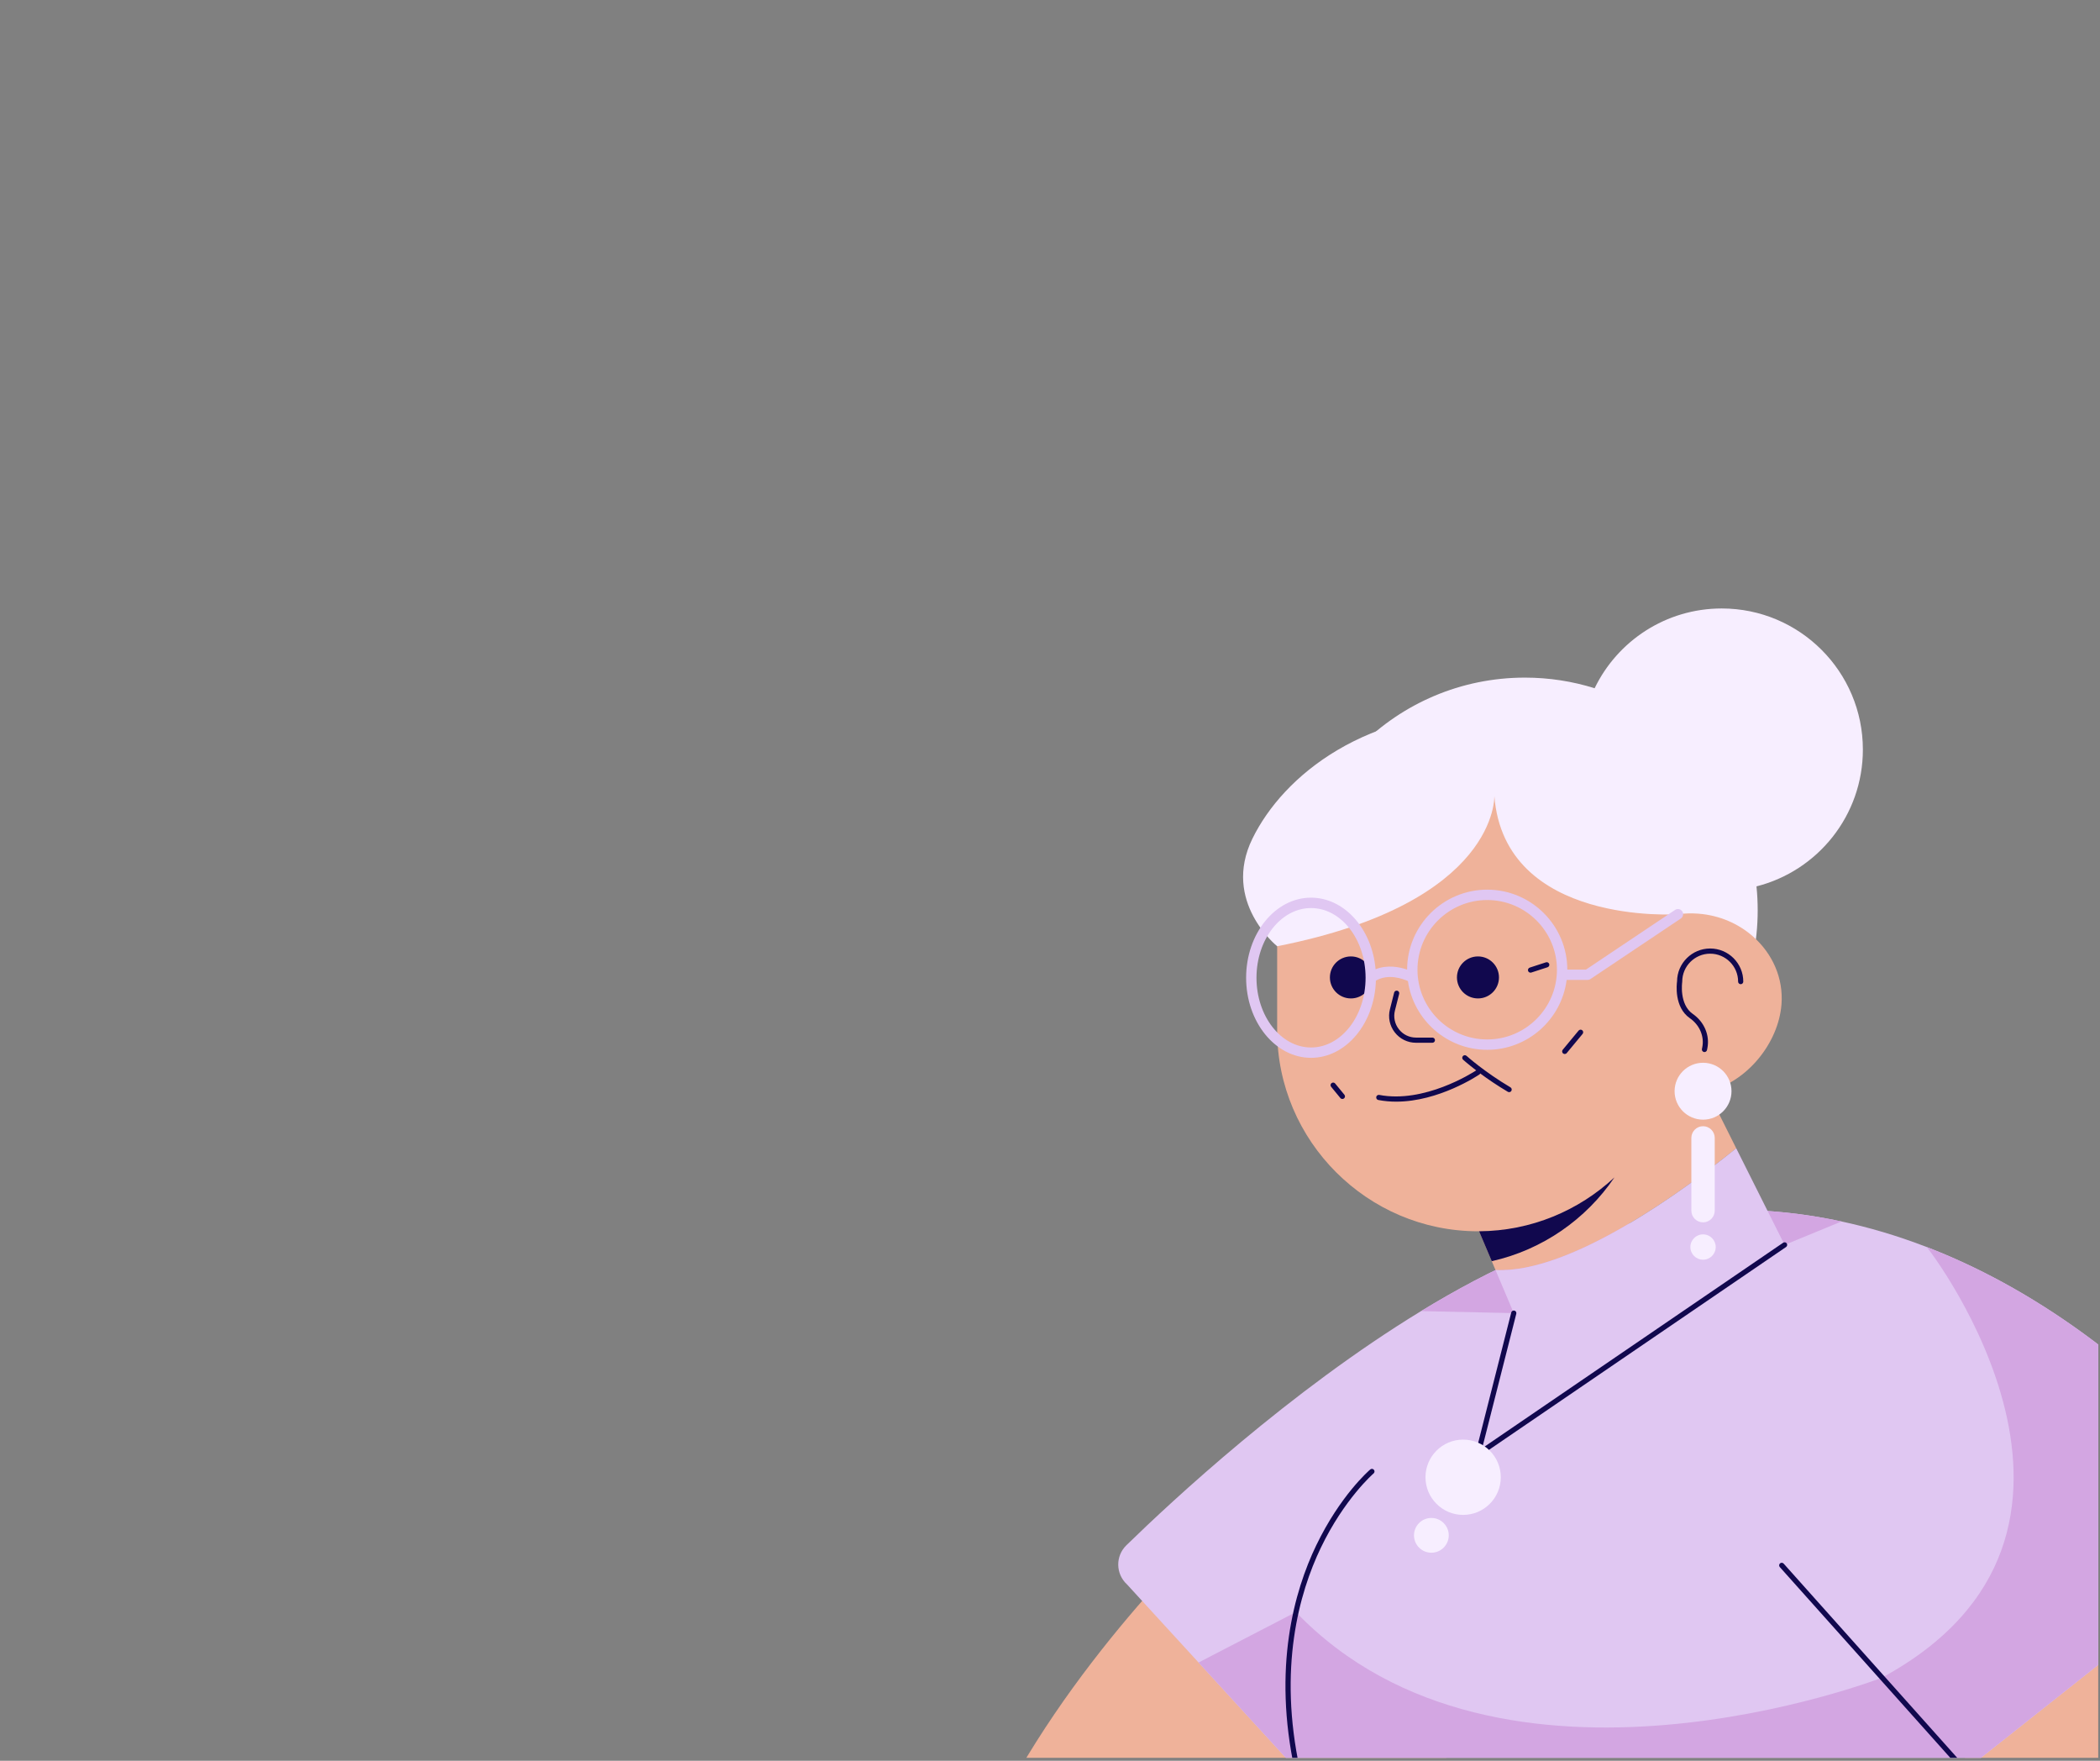 <svg xmlns="http://www.w3.org/2000/svg" xmlns:xlink="http://www.w3.org/1999/xlink" width="940" zoomAndPan="magnify" viewBox="0 0 705 591" height="788" preserveAspectRatio="xMidYMid meet" version="1.0"><rect x="0" y="0" width="705" height="591" fill="#808080" stroke="none"/><defs><clipPath id="3184fad1ed"><path d="M 342.055 482 L 704.402 482 L 704.402 590 L 342.055 590 Z M 342.055 482 " clip-rule="nonzero"/></clipPath><clipPath id="7bf4d069ac"><path d="M 375 406 L 704.402 406 L 704.402 590 L 375 590 Z M 375 406 " clip-rule="nonzero"/></clipPath><clipPath id="ca7867876b"><path d="M 402 406 L 704.402 406 L 704.402 590 L 402 590 Z M 402 406 " clip-rule="nonzero"/></clipPath><clipPath id="ceb1e0dd73"><path d="M 433 204.039 L 626 204.039 L 626 384 L 433 384 Z M 433 204.039 " clip-rule="nonzero"/></clipPath><clipPath id="9932bffc34"><path d="M 431 318 L 661 318 L 661 590 L 431 590 Z M 431 318 " clip-rule="nonzero"/></clipPath></defs><g clip-path="url(#3184fad1ed)"><path fill="#efb29a" d="M 741.855 520.973 C 741.855 520.973 763.402 561.824 770.285 594.238 L 659.68 594.238 L 659.68 482.336 Z M 416.242 503.648 C 416.242 503.648 372.266 542.285 342.055 594.23 L 485.543 594.23 L 485.543 503.648 Z M 416.242 503.648 " fill-opacity="1" fill-rule="nonzero"/></g><g clip-path="url(#7bf4d069ac)"><path fill="#e0c7f2" d="M 755.426 518.398 L 659.68 594.23 L 435.562 594.23 L 402.375 558.016 L 378.348 531.797 C 374.52 528.293 374.414 522.293 378.137 518.668 C 393.484 503.703 433.051 466.895 477.059 440.07 C 500.652 425.688 525.523 414.172 548.621 410.434 C 548.621 410.434 576.461 400.992 618.227 409.98 C 627.168 411.902 636.738 414.668 646.82 418.555 C 679.801 431.262 718.156 455.93 757.098 502.137 C 761.23 507.051 760.453 514.414 755.426 518.398 Z M 755.426 518.398 " fill-opacity="1" fill-rule="nonzero"/></g><g clip-path="url(#ca7867876b)"><path fill="#d3a6e2" d="M 755.426 518.398 L 659.68 594.23 L 435.562 594.23 L 402.375 558.016 L 435.051 541.094 C 503.836 612.656 631.695 563.152 631.695 563.152 C 720.891 514.945 648.039 419.773 646.82 418.555 C 679.801 431.262 718.156 455.93 757.098 502.137 C 761.23 507.051 760.453 514.414 755.426 518.398 Z M 548.621 410.434 C 525.523 414.172 500.652 425.688 477.059 440.07 L 508.195 440.746 L 599.113 417.844 L 618.227 409.98 C 576.461 400.992 548.621 410.434 548.621 410.434 Z M 548.621 410.434 " fill-opacity="1" fill-rule="nonzero"/></g><g clip-path="url(#ceb1e0dd73)"><path fill="#f7eeff" d="M 589.676 297.508 C 589.945 300.148 590.082 302.828 590.082 305.551 C 590.082 348.688 555.094 383.66 511.938 383.66 C 468.777 383.66 433.789 348.688 433.789 305.551 C 433.789 262.41 468.777 227.438 511.938 227.438 C 520.09 227.438 527.945 228.691 535.34 231.004 C 542.992 215.16 559.227 204.23 578.008 204.23 C 604.176 204.23 625.395 225.438 625.395 251.594 C 625.395 273.723 610.207 292.316 589.676 297.508 Z M 589.676 297.508 " fill-opacity="1" fill-rule="nonzero"/></g><path fill="#efb29a" d="M 598.07 337.141 C 597.043 350.148 586.5 363.219 573.336 366.34 L 573.336 366.348 L 582.871 385.41 C 565.707 399.25 527.344 427.547 502.062 426.285 L 500.801 423.305 L 496.547 413.27 L 496.547 413.262 C 496.426 413.262 496.305 413.27 496.172 413.27 C 459.098 413.27 428.762 382.949 428.762 345.895 L 428.762 312.809 C 428.762 298.887 433.039 285.914 440.355 275.148 C 452.512 257.254 473.023 245.438 496.172 245.438 C 514.711 245.438 531.555 253.012 543.777 265.227 C 554.668 276.113 561.863 290.688 563.297 306.863 C 565.535 306.559 567.848 306.48 570.207 306.672 C 577.34 307.227 583.707 310.062 588.555 314.367 C 595 320.035 598.766 328.281 598.07 337.141 Z M 598.07 337.141 " fill-opacity="1" fill-rule="nonzero"/><path fill="#e0c7f2" d="M 599.113 417.844 L 549.066 465.32 L 487.465 471.832 L 508.195 440.746 L 502.062 426.285 C 527.344 427.547 565.707 399.25 582.871 385.41 Z M 599.113 417.844 " fill-opacity="1" fill-rule="nonzero"/><g clip-path="url(#9932bffc34)"><path fill="#11084e" d="M 496.547 413.27 C 514.051 413.172 530.031 406.312 541.992 395.191 C 532.477 409.219 517.824 419.504 500.801 423.305 Z M 496.172 335.121 C 500.07 335.121 503.227 331.965 503.227 328.07 C 503.227 324.176 500.07 321.02 496.172 321.02 C 492.277 321.02 489.117 324.176 489.117 328.07 C 489.117 331.965 492.277 335.121 496.172 335.121 Z M 453.52 335.121 C 457.418 335.121 460.574 331.965 460.574 328.07 C 460.574 324.176 457.418 321.02 453.52 321.02 C 449.621 321.02 446.465 324.176 446.465 328.07 C 446.465 331.965 449.629 335.121 453.52 335.121 Z M 475.371 350 L 480.871 350 C 481.348 350 481.742 349.609 481.742 349.133 C 481.742 348.652 481.348 348.262 480.871 348.262 L 475.371 348.262 C 473.102 348.262 471.004 347.234 469.613 345.445 C 468.223 343.652 467.742 341.375 468.301 339.176 L 469.719 333.574 C 469.84 333.105 469.551 332.637 469.09 332.523 C 468.629 332.41 468.152 332.688 468.039 333.148 L 466.621 338.75 C 465.934 341.469 466.523 344.297 468.246 346.516 C 469.969 348.73 472.57 350 475.371 350 Z M 496.938 360.305 C 499.402 362.133 502.551 364.297 506.195 366.453 C 506.336 366.531 506.492 366.574 506.637 366.574 C 506.934 366.574 507.223 366.426 507.387 366.148 C 507.629 365.73 507.492 365.199 507.082 364.957 C 498.277 359.738 492.398 354.453 492.344 354.402 C 491.988 354.078 491.441 354.105 491.117 354.461 C 490.797 354.816 490.824 355.367 491.18 355.688 C 491.215 355.715 492.816 357.156 495.582 359.27 C 494.199 360.176 478.105 370.391 463.047 367.504 C 462.574 367.418 462.113 367.723 462.027 368.191 C 461.941 368.66 462.246 369.121 462.715 369.211 C 464.715 369.59 466.727 369.766 468.719 369.766 C 482.977 369.766 496.035 361.062 496.652 360.645 C 496.789 360.566 496.879 360.434 496.938 360.305 Z M 525.301 353.773 C 525.551 353.773 525.793 353.672 525.969 353.461 L 531.301 347.027 C 531.605 346.652 531.555 346.105 531.188 345.801 C 530.824 345.496 530.266 345.547 529.961 345.914 L 524.629 352.348 C 524.324 352.723 524.375 353.27 524.742 353.574 C 524.906 353.703 525.098 353.773 525.301 353.773 Z M 447.004 363.559 C 446.629 363.859 446.578 364.41 446.883 364.781 L 449.988 368.559 C 450.16 368.766 450.406 368.871 450.656 368.871 C 450.848 368.871 451.047 368.809 451.215 368.668 C 451.59 368.367 451.641 367.816 451.336 367.445 L 448.23 363.672 C 447.926 363.305 447.379 363.254 447.004 363.559 Z M 513.824 326.469 C 513.91 326.469 514.008 326.453 514.094 326.426 L 519.539 324.652 C 519.992 324.504 520.246 324.012 520.098 323.559 C 519.949 323.105 519.461 322.852 519 323 L 513.555 324.773 C 513.102 324.922 512.852 325.418 512.996 325.871 C 513.109 326.234 513.457 326.469 513.824 326.469 Z M 460.008 493.223 C 459.602 493.57 449.918 501.973 441.871 518.703 C 434.457 534.117 427.203 559.77 434.711 594.414 C 434.797 594.82 435.164 595.102 435.562 595.102 C 435.625 595.102 435.684 595.09 435.746 595.082 C 436.215 594.98 436.512 594.52 436.418 594.047 C 429.023 559.926 436.137 534.703 443.402 519.535 C 451.285 503.102 461.043 494.625 461.141 494.547 C 461.504 494.234 461.551 493.684 461.234 493.32 C 460.922 492.953 460.375 492.91 460.008 493.223 Z M 660.324 593.648 L 598.801 524.824 C 598.48 524.469 597.93 524.434 597.574 524.754 C 597.219 525.074 597.184 525.625 597.504 525.98 L 659.027 594.805 C 659.203 594.996 659.438 595.09 659.68 595.09 C 659.887 595.09 660.098 595.023 660.262 594.875 C 660.609 594.562 660.645 594.012 660.324 593.648 Z M 599.836 417.348 C 599.566 416.945 599.02 416.852 598.625 417.121 L 497.582 486.094 L 509.039 440.957 C 509.16 440.484 508.875 440.016 508.414 439.895 C 507.945 439.781 507.473 440.059 507.352 440.52 L 495.328 487.887 C 495.242 488.234 495.383 488.605 495.676 488.816 C 495.824 488.918 496 488.973 496.172 488.973 C 496.348 488.973 496.512 488.918 496.66 488.824 L 599.602 418.555 C 600 418.285 600.105 417.746 599.836 417.348 Z M 567.316 341.758 C 570.578 344.027 572.215 347.852 571.477 351.516 L 571.363 352.078 C 571.266 352.547 571.57 353.008 572.043 353.105 C 572.102 353.113 572.152 353.121 572.215 353.121 C 572.625 353.121 572.98 352.836 573.066 352.426 L 573.18 351.863 C 574.059 347.523 572.145 342.992 568.309 340.332 C 563.645 337.098 564.734 329.68 564.742 329.602 C 564.75 329.559 564.75 329.516 564.75 329.469 C 564.75 324.305 568.961 320.098 574.129 320.098 C 579.297 320.098 583.508 324.305 583.508 329.469 C 583.508 329.949 583.898 330.34 584.379 330.34 C 584.855 330.34 585.246 329.949 585.246 329.469 C 585.246 323.34 580.262 318.359 574.129 318.359 C 568.023 318.359 563.047 323.305 563.012 329.402 C 562.891 330.281 561.957 338.043 567.316 341.758 Z M 567.316 341.758 " fill-opacity="1" fill-rule="nonzero"/></g><path fill="#f7eeff" d="M 503.836 495.832 C 503.836 502.805 498.176 508.469 491.195 508.469 C 484.219 508.469 478.555 502.805 478.555 495.832 C 478.555 488.859 484.219 483.199 491.195 483.199 C 498.176 483.207 503.836 488.859 503.836 495.832 Z M 571.738 414.312 C 569.387 414.312 567.484 416.219 567.484 418.566 C 567.484 420.914 569.387 422.816 571.738 422.816 C 574.086 422.816 575.992 420.914 575.992 418.566 C 575.992 416.219 574.094 414.312 571.738 414.312 Z M 480.531 509.492 C 477.305 509.492 474.695 512.109 474.695 515.328 C 474.695 518.547 477.312 521.164 480.531 521.164 C 483.758 521.164 486.367 518.547 486.367 515.328 C 486.367 512.109 483.758 509.492 480.531 509.492 Z M 575.66 406.355 L 575.66 381.93 C 575.66 379.773 573.895 378.008 571.738 378.008 C 569.578 378.008 567.812 379.773 567.812 381.93 L 567.812 406.355 C 567.812 408.512 569.578 410.277 571.738 410.277 C 573.902 410.277 575.66 408.512 575.66 406.355 Z M 563.316 306.855 C 577.859 272.125 547.734 240.195 503.227 238.863 C 458.723 237.535 430.812 260.324 420.453 281.488 C 410.09 302.652 428.77 317.602 428.77 317.602 C 503.227 302.949 501.672 267.117 501.672 267.117 C 505.039 310.934 563.316 306.855 563.316 306.855 Z M 571.738 356.715 C 566.465 356.715 562.184 360.992 562.184 366.262 C 562.184 371.531 566.465 375.809 571.738 375.809 C 577.008 375.809 581.289 371.531 581.289 366.262 C 581.289 360.992 577.016 356.715 571.738 356.715 Z M 571.738 356.715 " fill-opacity="1" fill-rule="nonzero"/><path fill="#e0c7f2" d="M 564.758 305.887 C 564.219 305.09 563.141 304.879 562.34 305.41 L 532.434 325.438 L 526.168 325.438 C 526.145 310.637 514.086 298.609 499.277 298.609 C 484.465 298.609 472.414 310.645 472.387 325.445 C 469.848 324.566 465.785 323.742 461.801 325.324 C 460.645 311.836 451.363 301.297 440.133 301.297 C 428.117 301.297 418.34 313.359 418.34 328.176 C 418.34 342.992 428.117 355.055 440.133 355.055 C 451.883 355.055 461.488 343.523 461.906 329.148 C 466.062 326.73 470.961 328.523 472.66 329.289 C 474.512 342.312 485.742 352.367 499.277 352.367 C 512.945 352.367 524.254 342.121 525.941 328.914 L 532.965 328.914 C 533.312 328.914 533.641 328.809 533.93 328.617 L 564.281 308.297 C 565.082 307.766 565.289 306.688 564.758 305.887 Z M 440.133 351.582 C 430.031 351.582 421.82 341.086 421.82 328.184 C 421.82 315.281 430.031 304.785 440.133 304.785 C 450.23 304.785 458.445 315.281 458.445 328.184 C 458.445 341.086 450.23 351.582 440.133 351.582 Z M 499.277 348.887 C 486.367 348.887 475.867 338.391 475.867 325.488 C 475.867 312.586 486.367 302.09 499.277 302.09 C 512.188 302.09 522.688 312.586 522.688 325.488 C 522.688 338.391 512.188 348.887 499.277 348.887 Z M 499.277 348.887 " fill-opacity="1" fill-rule="nonzero"/></svg>
